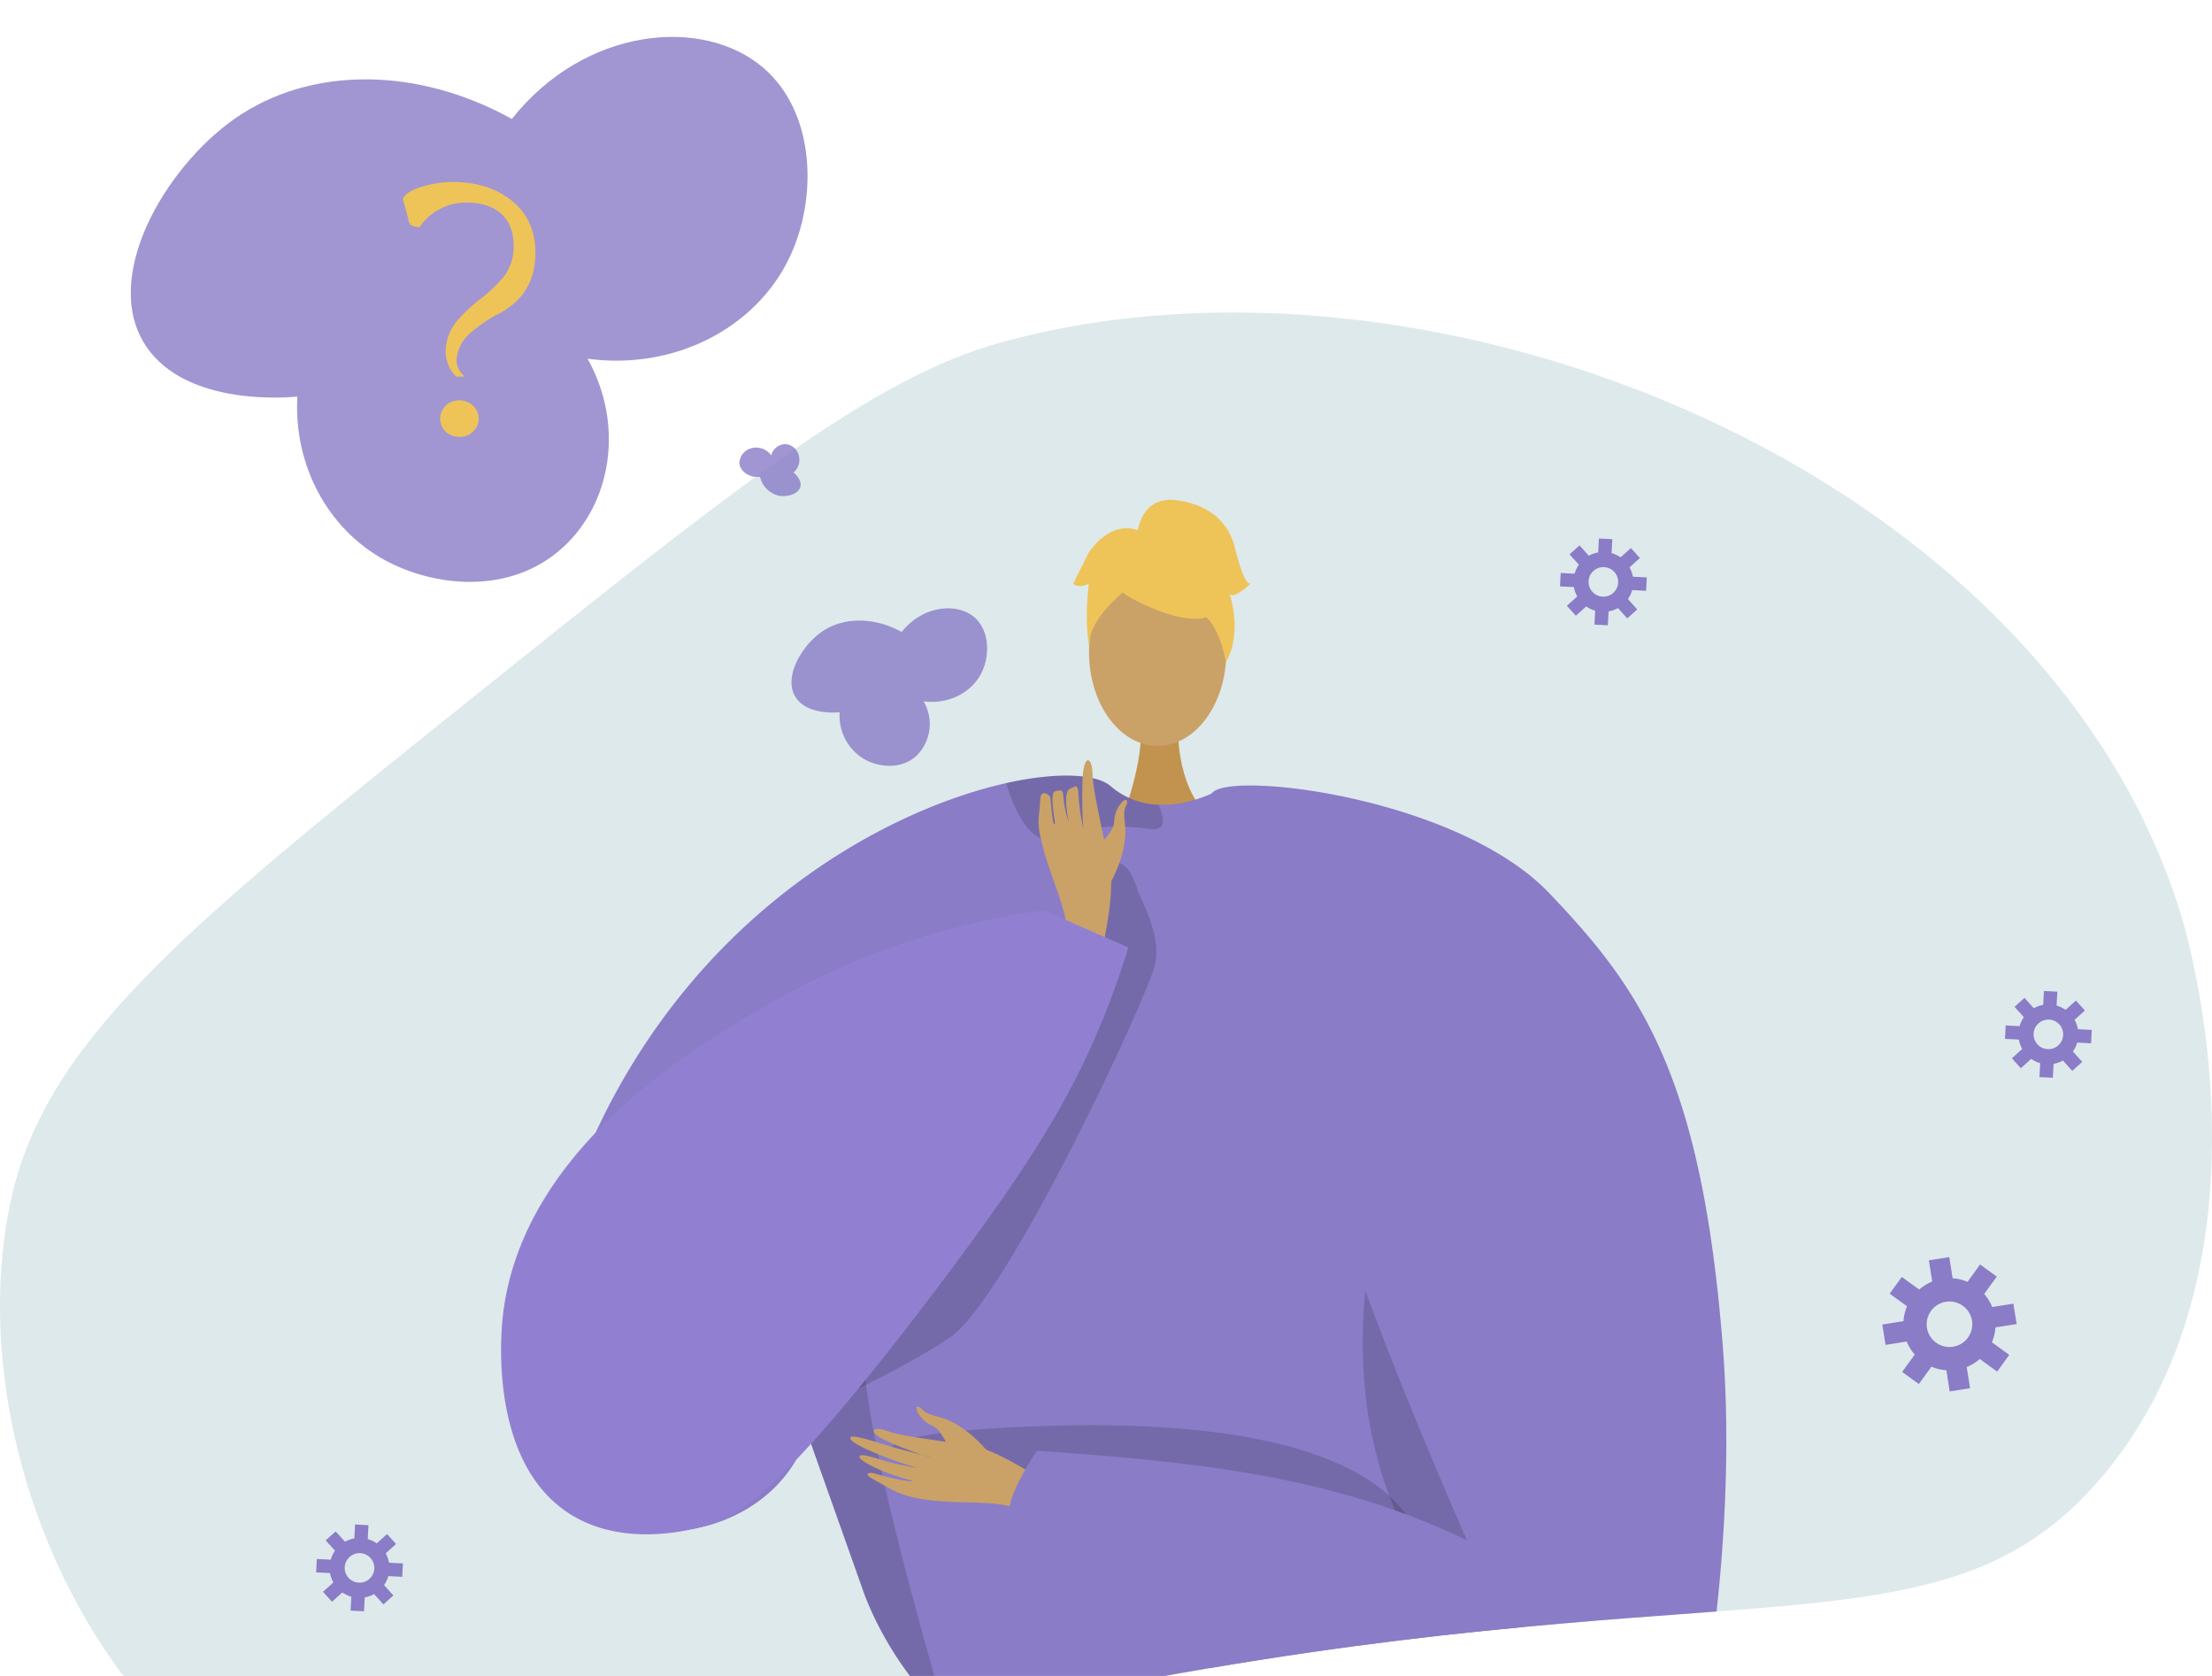 <svg xmlns="http://www.w3.org/2000/svg" xmlns:xlink="http://www.w3.org/1999/xlink" width="528" height="400" viewBox="0 0 528 400"><defs><style>.a{fill:rgba(255,255,255,0);stroke:rgba(112,112,112,0);}.b,.o{fill:none;}.c{clip-path:url(#a);}.d{fill:#bcd3d7;opacity:0.49;}.e{clip-path:url(#b);}.f{fill:#c2934e;}.g,.n{fill:#caa267;}.h,.q,.r{fill:#8a7cc7;}.i{fill:#f1c759;}.j{opacity:0.15;}.k{opacity:0.3;}.l{opacity:0.5;}.m{fill:#eec459;}.n,.r{fill-rule:evenodd;}.o{stroke:#8a7cc7;stroke-miterlimit:10;stroke-width:1.093px;}.p{fill:#9180d2;}.q{opacity:0.8;}</style><clipPath id="a"><rect class="a" width="528" height="400" transform="translate(419 368)"/></clipPath><clipPath id="b"><path class="b" d="M927.558,476.943c65.815-52.736,98.724-79.1,129.617-87.683C1160.4,360.6,1307.038,419.588,1339.285,526.5c1.678,5.563,23.793,82.816-19.062,133.429-35.879,42.377-81.017,23.223-213.488,45.748-141.823,24.114-176.008,60.677-224.924,32.465-46.312-26.712-71.422-91.644-61-143.021C828.568,556.914,861.67,529.737,927.558,476.943Z" transform="translate(-818.473 -382.047)"/></clipPath></defs><g class="c" transform="translate(-419 -368)"><g transform="translate(-399.473 48.77)"><g transform="translate(818.473 393.812)"><path class="d" d="M927.558,476.943c65.815-52.736,98.724-79.1,129.617-87.683C1160.4,360.6,1307.038,419.588,1339.285,526.5c1.678,5.563,23.793,82.816-19.062,133.429-35.879,42.377-81.017,23.223-213.488,45.748-141.823,24.114-176.008,60.677-224.924,32.465-46.312-26.712-71.422-91.644-61-143.021C828.568,556.914,861.67,529.737,927.558,476.943Z" transform="translate(-818.473 -382.047)"/><g class="e"><g transform="translate(119.61 44.705)"><path class="f" d="M1051.868,462.866s-1.362,15.19,8.007,23.591-21.592,0-21.592,0,5.762-14.549,4.469-23.591S1051.868,462.866,1051.868,462.866Z" transform="translate(-890.201 -410.023)"/><ellipse class="g" cx="16.381" cy="22.349" rx="16.381" ry="22.349" transform="translate(140.343 14.035)"/><path class="h" d="M1178.993,605.978c-.348,5.486-6.022,30.346-13.114,52.443-5.81,18.141-12.591,34.427-18.166,36.68-12.367,4.976-105.745,11.807-124.943,2.65-.448-.336-.933-.7-1.395-1.095-7.2-5.86-15.017-17.432-19.16-28.27,0-.012-11.036-31.117-13.289-37.451a1.639,1.639,0,0,0-.062-.161c-.074-.25-.161-.486-.249-.71-.024-.087-.062-.162-.086-.248-11.622,39.678-102.449,36.791-49.769-73.408,24.8-51.871,69.053-75.537,97.31-81.82,12.231-2.724,21.463-2.19,24.835.721a18.31,18.31,0,0,0,11.434,4.443,24.792,24.792,0,0,0,6.42-.585,31.91,31.91,0,0,0,6.805-2.315c1.046-.485,1.655-.833,1.655-.833a66.363,66.363,0,0,1,17.294,1.033C1168.442,489.569,1179.566,596.757,1178.993,605.978Z" transform="translate(-915.432 -406.981)"/><path class="i" d="M1134.3,807.931h-64.37q.129-5.913.289-11.924c.135-5.474.289-10.989.443-16.445.164-5.783.328-11.518.482-17.109.155-5.36.3-10.584.434-15.6.366-14.16.616-26.662.569-35.742-.039-8.6-.347-14.121-1.089-15.066-.28-.357-.569-.289-.878.193-.973,1.523-2.072,7.182-3.277,15.8-.645,4.579-1.31,10-2,16.069-.684,5.937-1.388,12.521-2.12,19.557-.512,4.936-1.031,10.1-1.572,15.442-.607,6.121-1.234,12.455-1.87,18.931-.473,4.743-.945,9.563-1.427,14.43q-.562,5.7-1.128,11.461H985.014c.018-.173.038-.356.067-.53.627-4.463,1.273-9.157,1.937-14.025.791-5.783,1.6-11.808,2.42-17.968.761-5.754,1.542-11.635,2.313-17.534,1.582-12.039,3.153-24.213,4.626-35.77,1.418-11.057,2.739-21.554,3.914-30.817,2.718-21.63,4.569-36.6,4.569-36.6a7.675,7.675,0,0,0,.588.53.16.16,0,0,0,.047.038,8.522,8.522,0,0,0,2.034,1.216,12.633,12.633,0,0,0,3.065.857l6.517.116c4.82.086,11.22.174,18.565.251,5.495.059,11.52.106,17.786.125,1.638.01,3.287.019,4.944.01h.077c4.02.01,8.1.01,12.184-.01,6.419-.029,12.849-.1,19.019-.212,5.754-.106,11.3-.251,16.386-.453q3.312-.144,6.352-.3c.02.01.039,0,.058,0l.5-.028c.511-.029.79-.049.79-.049,1.031-.057,2.024-.125,3-.193s1.908-.125,2.814-.2h.01c.751-.058,1.475-.116,2.179-.184.463-.038.926-.087,1.369-.135.222-.018.443-.038.655-.067s.434-.049.646-.067.425-.049.627-.068.4-.048.606-.077c.29-.029.569-.068.849-.106,1.079-.145,2.053-.29,2.921-.443a20.51,20.51,0,0,0,3.316-.839c.086-.029.173-.067.261-.106a4.3,4.3,0,0,0,.453-.2c.067-.039.135-.078.193-.106s.116-.078.164-.116a1.247,1.247,0,0,0,.26-.222,1.133,1.133,0,0,1-.01.125c0,.077-.01.2-.018.365-.01.212-.02.492-.039.839-.01.231-.02.492-.039.771-.029.53-.057,1.157-.086,1.871-.01.183-.019.365-.029.559a.457.457,0,0,0-.01.116c-.01.269-.028.549-.038.838s-.039.6-.049.906c-.029.569-.059,1.167-.1,1.794-.01.259-.019.53-.039.8-.018.385-.039.781-.057,1.185-.019.271-.029.549-.039.839-.057,1.069-.116,2.2-.183,3.393-.029.6-.059,1.214-.1,1.841s-.058,1.271-.1,1.936c-.047.916-.1,1.861-.144,2.826-.078,1.475-.155,3.016-.241,4.607-.039.8-.088,1.61-.125,2.439-.1,1.889-.2,3.856-.308,5.88-.088,1.455-.155,2.95-.241,4.472-.049.984-.106,1.977-.155,2.979q-.173,3.166-.347,6.5c-.222,4.087-.385,8.309-.5,12.636-.434,15.336-.27,31.984.318,48.293.222,5.774.482,11.5.8,17.109s.675,11.124,1.079,16.445Q1133.767,802.152,1134.3,807.931Z" transform="translate(-901.805 -367.589)"/><path class="j" d="M976.713,605.823c.026.087.063.162.088.248.088.224.174.46.249.71a1.689,1.689,0,0,1,.062.161c2.253,6.334,13.289,37.439,13.289,37.451,4.143,10.837,11.957,22.409,19.16,28.27-4.89-17.706-20.131-69.029-19.546-89.708C987.1,602.887,976.713,605.811,976.713,605.823Z" transform="translate(-903.613 -382.988)"/><path class="j" d="M1094.334,545.176s-38.067,89.676,44.464,135.495l1.649,1.292,1.254-21.7s-35.922-59.44-35.962-60.9S1094.334,545.176,1094.334,545.176Z" transform="translate(-879.901 -391.218)"/><path class="j" d="M1053.1,483.422c.05,1.48-.734,2.45-3.11,2.128-7.415-1.008-15.789-.8-21.873,1.99a5.17,5.17,0,0,1-5-.211c-3.895-2.277-6.308-9.07-7.267-12.082a2.074,2.074,0,0,1-.1-.659c12.231-2.725,21.463-2.19,24.835.721a18.311,18.311,0,0,0,11.434,4.443A10.11,10.11,0,0,1,1053.1,483.422Z" transform="translate(-895.11 -406.981)"/><g class="k" transform="translate(156.105 286.055)"><path d="M1045.52,657.1c-.219-.017-.437-.035-.649-.054C1044.871,657.047,1045.1,657.063,1045.52,657.1Z" transform="translate(-1044.871 -652.904)"/><path class="l" d="M1045.4,657.842c17.332,1.383,55.214-1.067,55.214-1.067,11.131-.641,18.948-1.63,20.321-3.13,0,0,0,.045-.009.128-.083,1.739-1.08,21.649-2.481,47.748a13,13,0,0,1-1.822-.211c-3.9-.723-6.893-3.141-9.172-6.518a31.543,31.543,0,0,1-3.567-7.45C1090.967,662.756,1050.956,658.341,1045.4,657.842Z" transform="translate(-1044.755 -653.645)"/></g><g transform="translate(136.555)"><g transform="translate(3.458 6.231)"><path class="m" d="M1041.39,441.2s28.358,15.723,19.942-9.521C1055.508,414.21,1022.049,429.943,1041.39,441.2Z" transform="translate(-1030.835 -423.872)"/><path class="m" d="M1046.325,434.964s-15.867,9.415-14.337,18.859c0,0-3.5-28.2,12.277-28.906s21.886.815,20.484,30.631C1064.749,455.548,1060.165,431.831,1046.325,434.964Z" transform="translate(-1031.658 -423.671)"/></g><path class="m" d="M1041.446,426.417s.8-8.785,9.506-7.541,12.441,6.221,13.686,11.2,2.488,8.709,3.733,8.709c0,0-3.733,3.733-4.977,2.489,0,0,3.23,8.948-.873,16.293,0,0-1.615-11.317-7.835-12.561S1041.446,426.417,1041.446,426.417Z" transform="translate(-1026.067 -418.756)"/><path class="m" d="M1044.993,425.127s-6.221-3.733-12.442,4.976l-3.733,7.465s1.245,1.245,3.733,0c0,0-1.134,8.767.056,13.715l3.677-14.959Z" transform="translate(-1028.818 -417.541)"/></g><path class="j" d="M1119.88,632.792s4.513-36.912-95.691-32.282,72.578,29.4,72.578,29.4Z" transform="translate(-900.08 -379.252)"/><g transform="translate(83.322 68.189)"><g transform="translate(0 148.271)"><path class="n" d="M1034.047,614.95c-1.144-.487-12.973-8.891-19.653-10.04s-16.72-2.216-20.115-3.477c-4-1.482-5.155.061-.588,2.226,2.969,1.408,9.095,3.71,10.479,3.874.67.08-3.667-.852-8.354-2.213-4.984-1.447-10.366-3.305-10.689-2.422-.625,1.711,13.658,6.788,16.208,7.268a65.03,65.03,0,0,1-6.713-1.353c-3.017-.782-6.437-2.14-7.175-1.559-1.164.915,6.327,4.552,12.645,5.938.095.215-1.994.377-9.387-1.772-.743-.217-2.691-.038-.308,1.3,5.016,2.816,6.966,4.4,14.491,5.222,7.339.806,15.577-.072,20.729,2.117Z" transform="translate(-985.107 -595.551)"/><path class="n" d="M1014.755,606.774s-5.227-6.429-11.545-7.916c-3.756-.884-3.591-1.835-4.217-2.171-2.078-1.116-.308,3.041,2.841,4.318,2.559,1.039,3.673,5.639,5.177,6.714s6.087,3.189,7.313,2.665S1014.755,606.774,1014.755,606.774Z" transform="translate(-982.277 -596.499)"/></g><path class="h" d="M1145.144,500.409c21.727,22.737,36.373,43.419,41.454,108.083,2.578,32.807-1.293,65.108-3.964,82.093a20.253,20.253,0,0,1-15.252,16.47c-75.1,18.411-150.063-57.351-150.063-57.351-4.07-1.889,5.541-16.177,5.541-16.177,40.5,2.751,71.416,6.42,102.695,21.352-.157-.09-27.057-61.8-30.044-78.484-7.821-43.737-41.709-83.711-30.872-99.765C1068.381,471.076,1123.228,477.476,1145.144,500.409Z" transform="translate(-978.309 -474.748)"/></g><g transform="translate(100.926 285.835)"><path class="o" d="M999.562,807.971l.848-8.935,1.639-17.158,1.764-18.411,1.725-18.054,1.889-19.712,1.475-15.49,1.446-15.134,1.9-19.837,1.4-14.594.3-3.162.385-4.02" transform="translate(-999.562 -653.464)"/><path class="o" d="M1014.7,807.285l.626-6.487,1.62-16.762,1.745-18.045,1.706-17.7,1.947-20.185,1.484-15.365,1.484-15.355,2.15-22.18,1.282-13.341.472-4.82.039-.434" transform="translate(-996.265 -652.777)"/><path class="o" d="M1043.438,656.614l-.048.559-.4,5.032-1.089,13.5-1.812,22.324-1.224,15.211-1.3,16.03-1.571,19.452-1.378,17.052-1.446,17.919-1.292,15.943-.617,7.644" transform="translate(-992.658 -652.777)"/><line class="o" x2="0.39" y2="38.782" transform="translate(67.93 3.84)"/><path class="o" d="M1068.692,807.285l.144-8.01.318-16.888.289-16.068.318-16.994.337-18.16.28-15.481.357-19.307.376-20.214.212-11.577.068-3.759.068-3.538v-.328l.01-.347" transform="translate(-984.503 -652.777)"/><path class="o" d="M1084.557,656.519v.077l-.019,2.911-.068,14.324-.01,2.15-.116,21.524-.1,18.893-.077,15.567-.1,18.17-.087,17.273-.077,15.722-.087,16.686-.039,7.49" transform="translate(-981.215 -652.798)"/><path class="o" d="M1097.637,656.519l.019,1.079.338,17.63.4,21.062.01.723.338,17.775.308,15.673.328,17.534.318,16.329.308,16.474.318,16.522.193,9.986" transform="translate(-978.198 -652.798)"/></g><path class="o" d="M999.275,670.889s103.338,4.879,130.64,0" transform="translate(-898.698 -363.833)"/><path class="o" d="M1068.317,689.313c-36.156,8.189-70.757-4.757-70.757-4.757" transform="translate(-899.072 -360.856)"/><path class="o" d="M1055.341,686.453s32.629,9.168,61.291,1.425" transform="translate(-886.486 -360.443)"/><path class="o" d="M996.1,696.1s26.057,13.642,68.38,6.687" transform="translate(-899.39 -358.341)"/><path class="o" d="M994.349,709.855s40.546,12.378,68.508,6.009" transform="translate(-899.772 -355.345)"/><path class="o" d="M992.593,723.516s20.651,16.189,68.53,8.927" transform="translate(-900.154 -352.37)"/><path class="o" d="M990.549,739.231s31.487,16.453,69.451,5.232" transform="translate(-900.599 -348.946)"/><path class="o" d="M988.648,753.627s22.3,15.831,69.891,6.635" transform="translate(-901.013 -345.81)"/><path class="o" d="M986.66,768.385s30.782,16.09,70.891,3.091" transform="translate(-901.446 -342.596)"/><path class="o" d="M985.7,780.429c-.425-.337-.627-.53-.627-.53" transform="translate(-901.793 -340.088)"/><path class="o" d="M1056.559,700.835s13.631,11.255,59.808,2.9" transform="translate(-886.22 -357.31)"/><path class="o" d="M1056.853,714.745s19.128,8.919,58.357,1.875" transform="translate(-886.156 -354.28)"/><path class="o" d="M1056.087,730.184s29.536,8.9,59.29,0" transform="translate(-886.323 -350.917)"/><path class="o" d="M1055.737,742.987s28.714,12.764,60.289,0" transform="translate(-886.399 -348.128)"/><path class="o" d="M1055.341,757.044s27.337,9.592,61.564,0" transform="translate(-886.486 -345.066)"/><path class="o" d="M1054.979,770.544s23.042,10.338,63.083,0" transform="translate(-886.564 -342.125)"/><path class="j" d="M1056.422,496.375c.709,2.324,5.719,10.492,4.171,17.755s-35.172,79.725-49.026,89.09S972.7,623.229,972.7,623.229l68.357-94.574,3.779-32.28S1051.989,481.855,1056.422,496.375Z" transform="translate(-904.488 -403.254)"/><g transform="translate(128.286 62.152)"><path class="n" d="M1037.021,497.016s4.173-7.313,3.265-13.847c-.539-3.884.421-4.077.51-4.793.295-2.377-3,.824-3.051,4.278-.045,2.806-3.994,5.55-4.462,7.369s-.789,6.939.158,7.909S1037.021,497.016,1037.021,497.016Z" transform="translate(-1019.675 -468.099)"/><path class="n" d="M1036.77,517.657c.04-1.264,3.665-15.558,2.3-22.309s-4.1-18.46-4.155-22.141c-.062-4.329-1.948-4.863-2.326.261-.244,3.329-.108,11.781.244,13.154a53.128,53.128,0,0,1-1.28-8.658c-.168-2.891-.851-1.749-1.816-1.48-1.784.5-1,5.38-.521,7.972a25.076,25.076,0,0,1-1.295-6.357c-.127-1.474-.838-1.09-1.712-.956s-1.241,1.195-.237,7.689c-.169.169-.436,1.8-1.112-5.994-.067-.783-2.355-2.367-2.439.409-.15,4.87-1.168,4.44.81,11.874,1.93,7.251,5.785,14.736,5.6,20.422Z" transform="translate(-1022.028 -469.791)"/></g><path class="p" d="M1046.229,499.2a178.774,178.774,0,0,0-64.561,21.789c-17.222,9.869-59.984,34.375-64.561,75.051-.4,3.555-3.429,34.149,15.334,46.806,12.556,8.471,28.343,4.5,32.537,3.45,7.447-1.871,17.414-6.065,56.234-57.519,22.062-29.241,33.359-47.126,41.964-71.016,1.447-4.014,2.522-7.384,3.228-9.684Z" transform="translate(-916.689 -401.233)"/></g></g></g><path class="q" d="M999.9,445.682c5.038-6.369,13.246-7.115,17.406-3.481,3.542,3.1,3.695,8.972,1.74,13.054-2.335,4.875-7.95,7.772-13.925,6.964a10.617,10.617,0,0,1-1.741,13.054c-3.661,3.3-8.88,2.651-12.184.872a11.992,11.992,0,0,1-6.092-11.315c-.506.055-7.64.728-10.444-3.482-3.137-4.711,1.3-12.292,6.091-15.666C985.988,442,993.428,442.08,999.9,445.682Z" transform="translate(33.794 24.394)"/><path class="q" d="M968.325,415.654c-2.693.314-4.806-1.447-4.93-3.286a3.809,3.809,0,0,1,2.671-3.492,4.43,4.43,0,0,1,4.928,1.643,3.543,3.543,0,0,1,3.492-2.671,3.6,3.6,0,0,1,3.081,2.671,4,4,0,0,1-1.232,4.108c.133.106,1.975,1.631,1.643,3.286-.371,1.852-3.208,2.594-5.134,2.26A6.041,6.041,0,0,1,968.325,415.654Z" transform="translate(31.567 17.384)"/><path class="q" d="M935.065,347.627c17.433-22.043,45.837-24.621,60.228-12.046,12.255,10.711,12.786,31.041,6.022,45.169-8.075,16.867-27.506,26.892-48.181,24.094,8.743,15.529,5.882,34.448-6.022,45.168-12.668,11.409-30.728,9.171-42.16,3.014-13.747-7.4-22.014-22.688-21.079-39.148-1.751.19-26.433,2.518-36.137-12.048-10.853-16.3,4.5-42.532,21.08-54.2C886.924,334.875,912.666,335.16,935.065,347.627Z" transform="translate(5.583)"/><g transform="translate(914.646 362.655)"><path class="m" d="M909.13,356.463q8.436,0,13.91,4.175,6.028,4.545,6.03,12.8,0,10.482-9.83,15.024a35.765,35.765,0,0,0-6.03,4.359,9.254,9.254,0,0,0-2.968,6.492,5.428,5.428,0,0,0,1.949,3.617H910.15a8.661,8.661,0,0,1-2.5-5.843,11.675,11.675,0,0,1,2.6-7.326,37.14,37.14,0,0,1,5.7-5.379,33.995,33.995,0,0,0,5.7-5.47,11.568,11.568,0,0,0,2.226-7.141q0-5.1-3.014-7.744t-8.207-2.644a13.413,13.413,0,0,0-11.222,5.843q-2.691,0-2.689-1.947l-1.3-4.73q.742-1.947,5.287-3.153A25.4,25.4,0,0,1,909.13,356.463Zm1.761,52.121a4.706,4.706,0,0,1,3.247,1.252,4.013,4.013,0,0,1,1.391,3.107,4.076,4.076,0,0,1-1.344,3.107,4.542,4.542,0,0,1-3.2,1.252,4.754,4.754,0,0,1-3.293-1.206,4.318,4.318,0,0,1,0-6.26A4.535,4.535,0,0,1,910.891,408.584Z" transform="translate(-897.444 -356.463)"/></g><path class="r" d="M882.134,680.93a5.443,5.443,0,0,1,9.128-1.452,5.386,5.386,0,0,1,.9,5.656,5.442,5.442,0,0,1-9.125,1.452,5.386,5.386,0,0,1-.9-5.656Zm-6.285,13.479,3.987,2.895,3-4.143a10.975,10.975,0,0,0,3.559.849l.8,5.057,4.865-.773-.8-5.056a11,11,0,0,0,3.116-1.912l4.144,3.007,2.892-3.99-4.141-3a10.994,10.994,0,0,0,.848-3.557l5.056-.8-.773-4.866-5.059.806a10.89,10.89,0,0,0-1.91-3.118l3.006-4.144-3.988-2.892-3,4.143a10.915,10.915,0,0,0-3.557-.849l-.8-5.058-4.865.775.8,5.058a10.929,10.929,0,0,0-3.118,1.911l-4.144-3.007-2.892,3.988,4.144,3.006a10.869,10.869,0,0,0-.849,3.557l-5.059.8.776,4.865,5.057-.805a10.946,10.946,0,0,0,1.91,3.118Z" transform="translate(11.466 73.836)"/><path class="r" d="M1198.429,581.1a5.444,5.444,0,0,1,9.128-1.453,5.389,5.389,0,0,1,.9,5.657,5.443,5.443,0,0,1-9.127,1.451,5.385,5.385,0,0,1-.9-5.654Zm-6.285,13.479,3.987,2.893,3.005-4.143a10.958,10.958,0,0,0,3.557.849l.8,5.058,4.866-.774-.8-5.057a11,11,0,0,0,3.116-1.911l4.143,3.006,2.893-3.99-4.142-3a10.952,10.952,0,0,0,.848-3.557l5.058-.8-.775-4.865-5.058.806a10.9,10.9,0,0,0-1.911-3.119l3.007-4.143-3.988-2.892-3,4.142a10.922,10.922,0,0,0-3.559-.849l-.8-5.058-4.865.774.8,5.058a10.975,10.975,0,0,0-3.118,1.911l-4.143-3.005-2.893,3.988,4.144,3.006a10.846,10.846,0,0,0-.848,3.556l-5.059.8.774,4.865,5.057-.805a10.962,10.962,0,0,0,1.911,3.118Z" transform="translate(80.366 52.089)"/><path class="r" d="M1218.914,523.365a3.53,3.53,0,1,1-.192,3.713,3.5,3.5,0,0,1,.192-3.713Zm-5.813,7.713,2.142,2.376,2.469-2.225a7.12,7.12,0,0,0,2.145,1.019l-.172,3.321,3.2.164.17-3.32a7.141,7.141,0,0,0,2.238-.793l2.226,2.469,2.376-2.143-2.225-2.467a7.133,7.133,0,0,0,1.018-2.146l3.321.172.166-3.194-3.321-.172a7.078,7.078,0,0,0-.793-2.238l2.468-2.226-2.142-2.375-2.467,2.225a7.088,7.088,0,0,0-2.146-1.019l.173-3.321-3.2-.164-.172,3.321a7.057,7.057,0,0,0-2.238.792l-2.226-2.469-2.376,2.142,2.226,2.469a7.073,7.073,0,0,0-1.019,2.146l-3.322-.173-.163,3.2,3.32.171a7.075,7.075,0,0,0,.793,2.238Z" transform="translate(85.604 40.73)"/><path class="r" d="M1131.69,434.686a3.535,3.535,0,0,1,5.994.309,3.53,3.53,0,1,1-5.994-.309Zm-5.811,7.713,2.141,2.376,2.468-2.226a7.123,7.123,0,0,0,2.145,1.021l-.172,3.321,3.2.164.172-3.32a7.132,7.132,0,0,0,2.237-.793l2.226,2.469,2.376-2.143-2.225-2.469a7.089,7.089,0,0,0,1.019-2.145l3.321.172.166-3.194-3.322-.172a7.077,7.077,0,0,0-.792-2.238l2.469-2.226-2.144-2.376-2.467,2.226a7.1,7.1,0,0,0-2.145-1.019l.172-3.322-3.194-.164-.173,3.322a7.07,7.07,0,0,0-2.238.792l-2.225-2.469-2.376,2.142,2.226,2.469a7.077,7.077,0,0,0-1.019,2.146l-3.322-.173-.164,3.194,3.321.172a7.1,7.1,0,0,0,.792,2.238Z" transform="translate(66.604 21.413)"/><path class="r" d="M887.892,627.926a3.534,3.534,0,0,1,5.993.311,3.5,3.5,0,0,1-.193,3.713,3.535,3.535,0,0,1-5.993-.309,3.5,3.5,0,0,1,.192-3.714Zm-5.813,7.714,2.142,2.376,2.469-2.226a7.129,7.129,0,0,0,2.145,1.021l-.172,3.32,3.2.166.171-3.321a7.114,7.114,0,0,0,2.238-.793l2.226,2.469,2.376-2.142-2.225-2.469a7.137,7.137,0,0,0,1.019-2.145l3.32.172.166-3.2-3.321-.171a7.082,7.082,0,0,0-.793-2.238l2.469-2.226-2.142-2.376-2.467,2.226a7.088,7.088,0,0,0-2.146-1.021l.173-3.321-3.194-.164-.173,3.321a7.091,7.091,0,0,0-2.238.793l-2.226-2.469-2.376,2.142,2.226,2.469a7.04,7.04,0,0,0-1.018,2.145l-3.323-.172L880.435,631l3.32.172a7.083,7.083,0,0,0,.793,2.238Z" transform="translate(13.497 63.507)"/></g></g></svg>